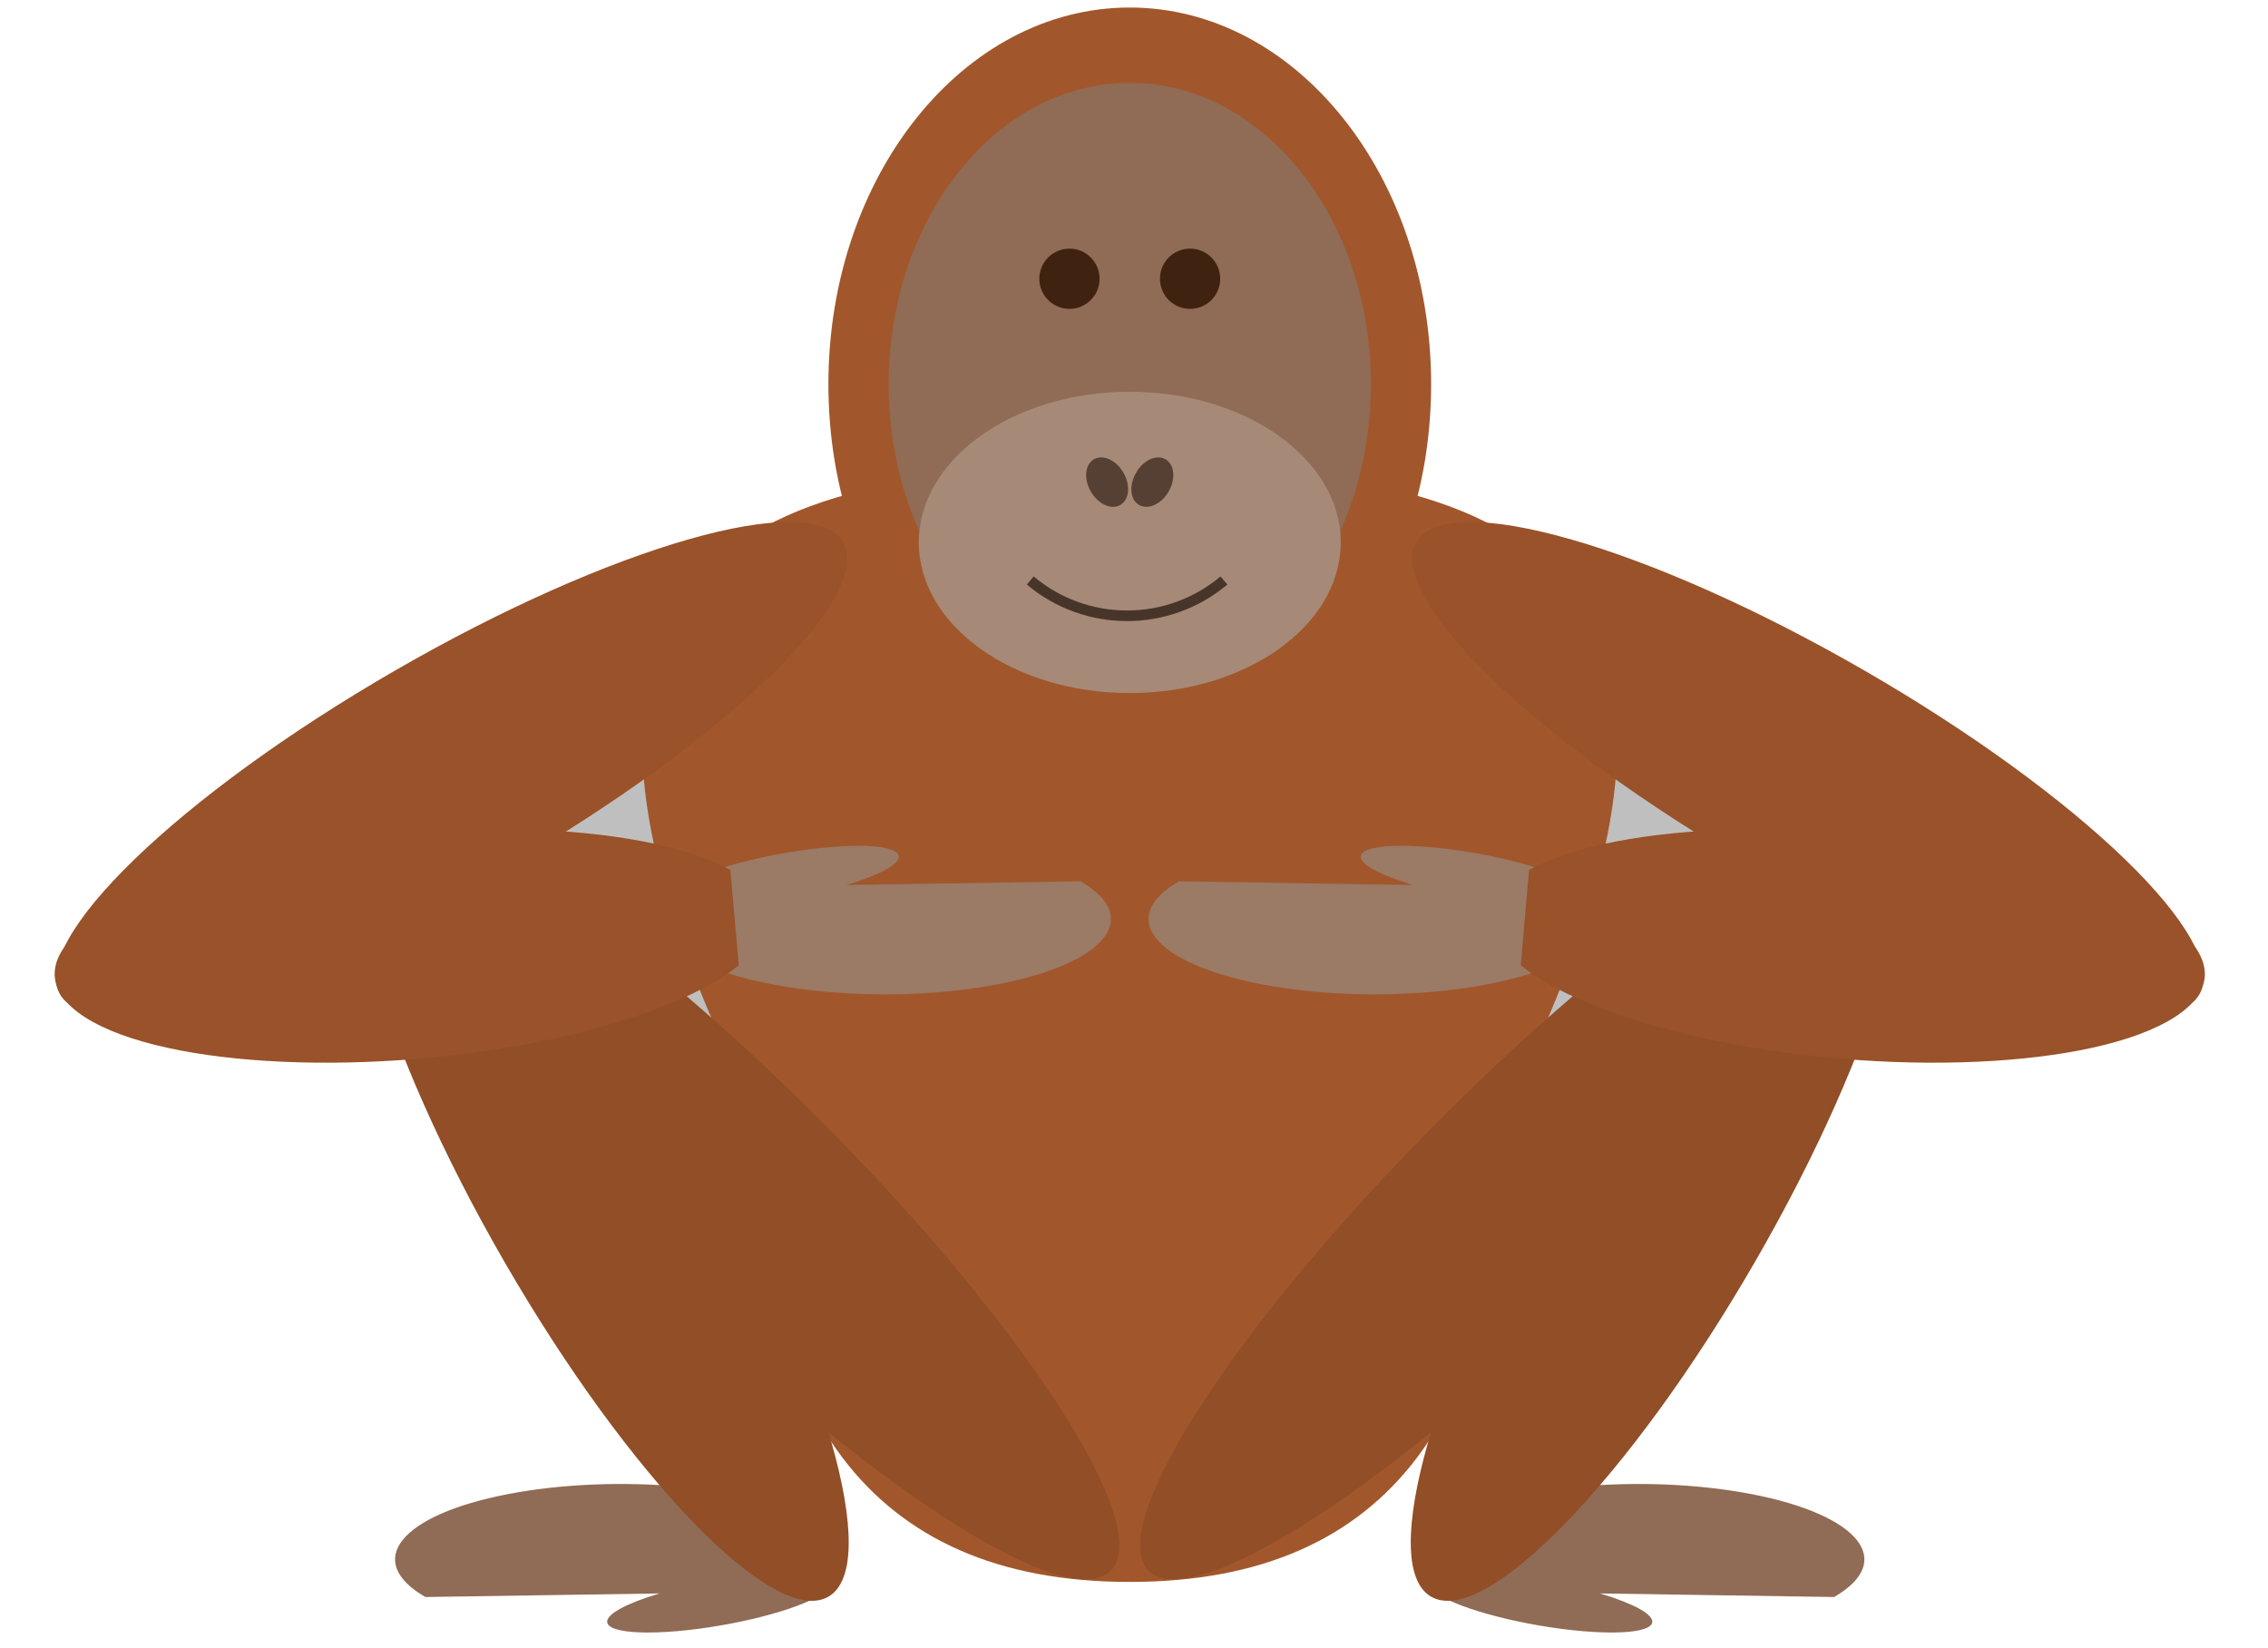 <?xml version="1.0" encoding="UTF-8"?>
<svg xmlns="http://www.w3.org/2000/svg" xmlns:xlink="http://www.w3.org/1999/xlink" width="84.68" height="61.532" viewBox="0 0 84.68 61.532">
<path fill-rule="nonzero" fill="rgb(75%, 75%, 75%)" fill-opacity="1" d="M 64.688 32.914 C 64.688 28.254 60.91 24.477 56.246 24.477 C 51.586 24.477 47.809 28.254 47.809 32.914 C 47.809 37.578 51.586 41.355 56.246 41.355 C 60.91 41.355 64.688 37.578 64.688 32.914 Z M 64.688 32.914 "/>
<path fill-rule="nonzero" fill="rgb(75%, 75%, 75%)" fill-opacity="1" d="M 36.555 32.914 C 36.555 28.254 32.777 24.477 28.113 24.477 C 23.453 24.477 19.676 28.254 19.676 32.914 C 19.676 37.578 23.453 41.355 28.113 41.355 C 32.777 41.355 36.555 37.578 36.555 32.914 Z M 36.555 32.914 "/>
<path fill-rule="nonzero" fill="rgb(62.999%, 34%, 17%)" fill-opacity="1" d="M 56.246 41.355 C 56.246 52.609 52.027 59.078 42.18 59.078 C 32.336 59.078 28.113 52.609 28.113 41.355 C 16.863 18.848 30.93 17.441 42.18 17.441 C 53.434 17.441 67.5 18.848 56.246 41.355 Z M 56.246 41.355 "/>
<path fill-rule="nonzero" fill="rgb(62.999%, 34%, 17%)" fill-opacity="1" d="M 53.434 14.348 C 53.434 6.578 48.395 0.281 42.18 0.281 C 35.965 0.281 30.93 6.578 30.93 14.348 C 30.93 22.117 35.965 28.414 42.18 28.414 C 48.395 28.414 53.434 22.117 53.434 14.348 Z M 53.434 14.348 "/>
<path fill-rule="nonzero" fill="rgb(56.499%, 42%, 33.498%)" fill-opacity="1" d="M 51.184 14.348 C 51.184 8.133 47.152 3.094 42.18 3.094 C 37.211 3.094 33.18 8.133 33.18 14.348 C 33.18 20.562 37.211 25.602 42.18 25.602 C 47.152 25.602 51.184 20.562 51.184 14.348 Z M 51.184 14.348 "/>
<path fill-rule="nonzero" fill="rgb(25.2%, 13.599%, 6.799%)" fill-opacity="1" d="M 41.055 10.41 C 41.055 9.789 40.551 9.285 39.93 9.285 C 39.309 9.285 38.805 9.789 38.805 10.41 C 38.805 11.031 39.309 11.535 39.93 11.535 C 40.551 11.535 41.055 11.031 41.055 10.41 Z M 41.055 10.41 "/>
<path fill-rule="nonzero" fill="rgb(25.2%, 13.599%, 6.799%)" fill-opacity="1" d="M 45.559 10.41 C 45.559 9.789 45.055 9.285 44.434 9.285 C 43.809 9.285 43.309 9.789 43.309 10.41 C 43.309 11.031 43.809 11.535 44.434 11.535 C 45.055 11.535 45.559 11.031 45.559 10.41 Z M 45.559 10.41 "/>
<path fill-rule="nonzero" fill="rgb(65.201%, 53.6%, 46.799%)" fill-opacity="1" d="M 50.059 20.254 C 50.059 17.148 46.531 14.629 42.18 14.629 C 37.832 14.629 34.305 17.148 34.305 20.254 C 34.305 23.363 37.832 25.883 42.18 25.883 C 46.531 25.883 50.059 23.363 50.059 20.254 Z M 50.059 20.254 "/>
<path fill="none" stroke-width="0.399" stroke-linecap="butt" stroke-linejoin="miter" stroke="rgb(28.249%, 20.998%, 16.75%)" stroke-opacity="1" stroke-miterlimit="10" d="M 3.545 42.522 C 1.435 40.751 -1.639 40.751 -3.745 42.522 " transform="matrix(0.992, 0, 0, -0.992, 42.181, 63.861)"/>
<path fill-rule="nonzero" fill="rgb(33.899%, 25.2%, 20.099%)" fill-opacity="1" d="M 41.945 17.652 C 41.676 17.184 41.18 16.957 40.844 17.152 C 40.508 17.348 40.457 17.887 40.727 18.355 C 41 18.828 41.492 19.051 41.828 18.859 C 42.164 18.664 42.219 18.125 41.945 17.652 Z M 41.945 17.652 "/>
<path fill-rule="nonzero" fill="rgb(33.899%, 25.2%, 20.099%)" fill-opacity="1" d="M 43.633 18.355 C 43.906 17.887 43.855 17.348 43.516 17.152 C 43.18 16.957 42.688 17.184 42.418 17.652 C 42.145 18.125 42.195 18.664 42.531 18.859 C 42.867 19.051 43.363 18.828 43.633 18.355 Z M 43.633 18.355 "/>
<path fill-rule="nonzero" fill="rgb(56.499%, 42%, 33.498%)" fill-opacity="1" d="M 68.48 59.641 C 70.809 58.297 69.426 56.574 65.391 55.797 C 61.355 55.02 56.191 55.484 53.863 56.828 C 52.355 57.699 52.355 58.77 53.863 59.641 C 54.938 60.242 57.457 60.824 59.484 60.945 C 61.512 61.066 62.281 60.68 61.207 60.078 C 60.863 59.891 60.355 59.691 59.738 59.508 Z M 68.48 59.641 "/>
<path fill-rule="nonzero" fill="rgb(56.499%, 42%, 33.498%)" fill-opacity="1" d="M 15.883 59.641 C 13.551 58.297 14.934 56.574 18.973 55.797 C 23.008 55.02 28.172 55.484 30.5 56.828 C 32.008 57.699 32.008 58.77 30.5 59.641 C 29.422 60.242 26.906 60.824 24.879 60.945 C 22.852 61.066 22.078 60.68 23.156 60.078 C 23.5 59.891 24.004 59.691 24.625 59.508 Z M 15.883 59.641 "/>
<path fill-rule="nonzero" fill="rgb(56.699%, 30.6%, 15.3%)" fill-opacity="1" d="M 59.793 47.715 C 67.484 40.023 72.383 32.453 70.734 30.805 C 69.086 29.16 61.516 34.059 53.828 41.746 C 46.137 49.438 41.238 57.008 42.887 58.656 C 44.535 60.305 52.105 55.406 59.793 47.715 Z M 59.793 47.715 "/>
<path fill-rule="nonzero" fill="rgb(56.699%, 30.6%, 15.3%)" fill-opacity="1" d="M 65.527 47.121 C 70.191 39.047 72.332 31.559 70.312 30.395 C 68.297 29.23 62.883 34.828 58.219 42.902 C 53.559 50.977 51.414 58.465 53.434 59.629 C 55.453 60.797 60.867 55.195 65.527 47.121 Z M 65.527 47.121 "/>
<path fill-rule="nonzero" fill="rgb(56.699%, 30.6%, 15.3%)" fill-opacity="1" d="M 30.535 41.746 C 22.844 34.059 15.273 29.16 13.629 30.805 C 11.98 32.453 16.879 40.023 24.566 47.715 C 32.258 55.406 39.828 60.305 41.477 58.656 C 43.125 57.008 38.227 49.438 30.535 41.746 Z M 30.535 41.746 "/>
<path fill-rule="nonzero" fill="rgb(56.699%, 30.6%, 15.3%)" fill-opacity="1" d="M 26.145 42.902 C 21.48 34.828 16.066 29.23 14.047 30.395 C 12.031 31.559 14.172 39.047 18.832 47.121 C 23.496 55.195 28.91 60.797 30.93 59.629 C 32.945 58.465 30.805 50.977 26.145 42.902 Z M 26.145 42.902 "/>
<path fill-rule="nonzero" fill="rgb(59.85%, 32.3%, 16.15%)" fill-opacity="1" d="M 18.973 32.352 C 27.047 27.688 32.645 22.273 31.48 20.254 C 30.316 18.238 22.824 20.379 14.754 25.039 C 6.68 29.703 1.078 35.117 2.242 37.137 C 3.41 39.152 10.898 37.012 18.973 32.352 Z M 18.973 32.352 "/>
<path fill-rule="nonzero" fill="rgb(60.849%, 47.8%, 40.149%)" fill-opacity="1" d="M 40.348 32.914 C 42.676 34.262 41.293 35.98 37.258 36.758 C 33.223 37.535 28.059 37.074 25.73 35.727 C 24.223 34.859 24.223 33.785 25.73 32.914 C 26.805 32.316 29.324 31.73 31.352 31.609 C 33.379 31.488 34.148 31.879 33.074 32.477 C 32.73 32.668 32.223 32.863 31.605 33.051 Z M 40.348 32.914 "/>
<path fill-rule="nonzero" fill="rgb(59.85%, 32.3%, 16.15%)" fill-opacity="1" d="M 27.27 32.492 C 23.98 30.66 15.98 30.445 9.402 32.008 C 2.824 33.57 0.16 36.324 3.453 38.156 C 6.742 39.988 14.742 40.207 21.32 38.645 C 24.121 37.977 26.336 37.059 27.582 36.047 Z M 27.27 32.492 "/>
<path fill-rule="nonzero" fill="rgb(59.85%, 32.3%, 16.15%)" fill-opacity="1" d="M 69.609 25.039 C 61.535 20.379 54.047 18.238 52.883 20.254 C 51.719 22.273 57.316 27.688 65.391 32.352 C 73.465 37.012 80.953 39.152 82.117 37.137 C 83.285 35.117 77.684 29.703 69.609 25.039 Z M 69.609 25.039 "/>
<path fill-rule="nonzero" fill="rgb(60.849%, 47.8%, 40.149%)" fill-opacity="1" d="M 44.016 32.914 C 41.684 34.262 43.066 35.98 47.105 36.758 C 51.141 37.535 56.305 37.074 58.633 35.727 C 60.141 34.859 60.141 33.785 58.633 32.914 C 57.555 32.316 55.039 31.73 53.012 31.609 C 50.984 31.488 50.211 31.879 51.289 32.477 C 51.633 32.668 52.137 32.863 52.758 33.051 Z M 44.016 32.914 "/>
<path fill-rule="nonzero" fill="rgb(59.85%, 32.3%, 16.15%)" fill-opacity="1" d="M 57.09 32.492 C 60.383 30.66 68.383 30.445 74.961 32.008 C 81.539 33.57 84.203 36.324 80.91 38.156 C 77.621 39.988 69.621 40.207 63.043 38.645 C 60.242 37.977 58.023 37.059 56.781 36.047 Z M 57.09 32.492 "/>
</svg>
